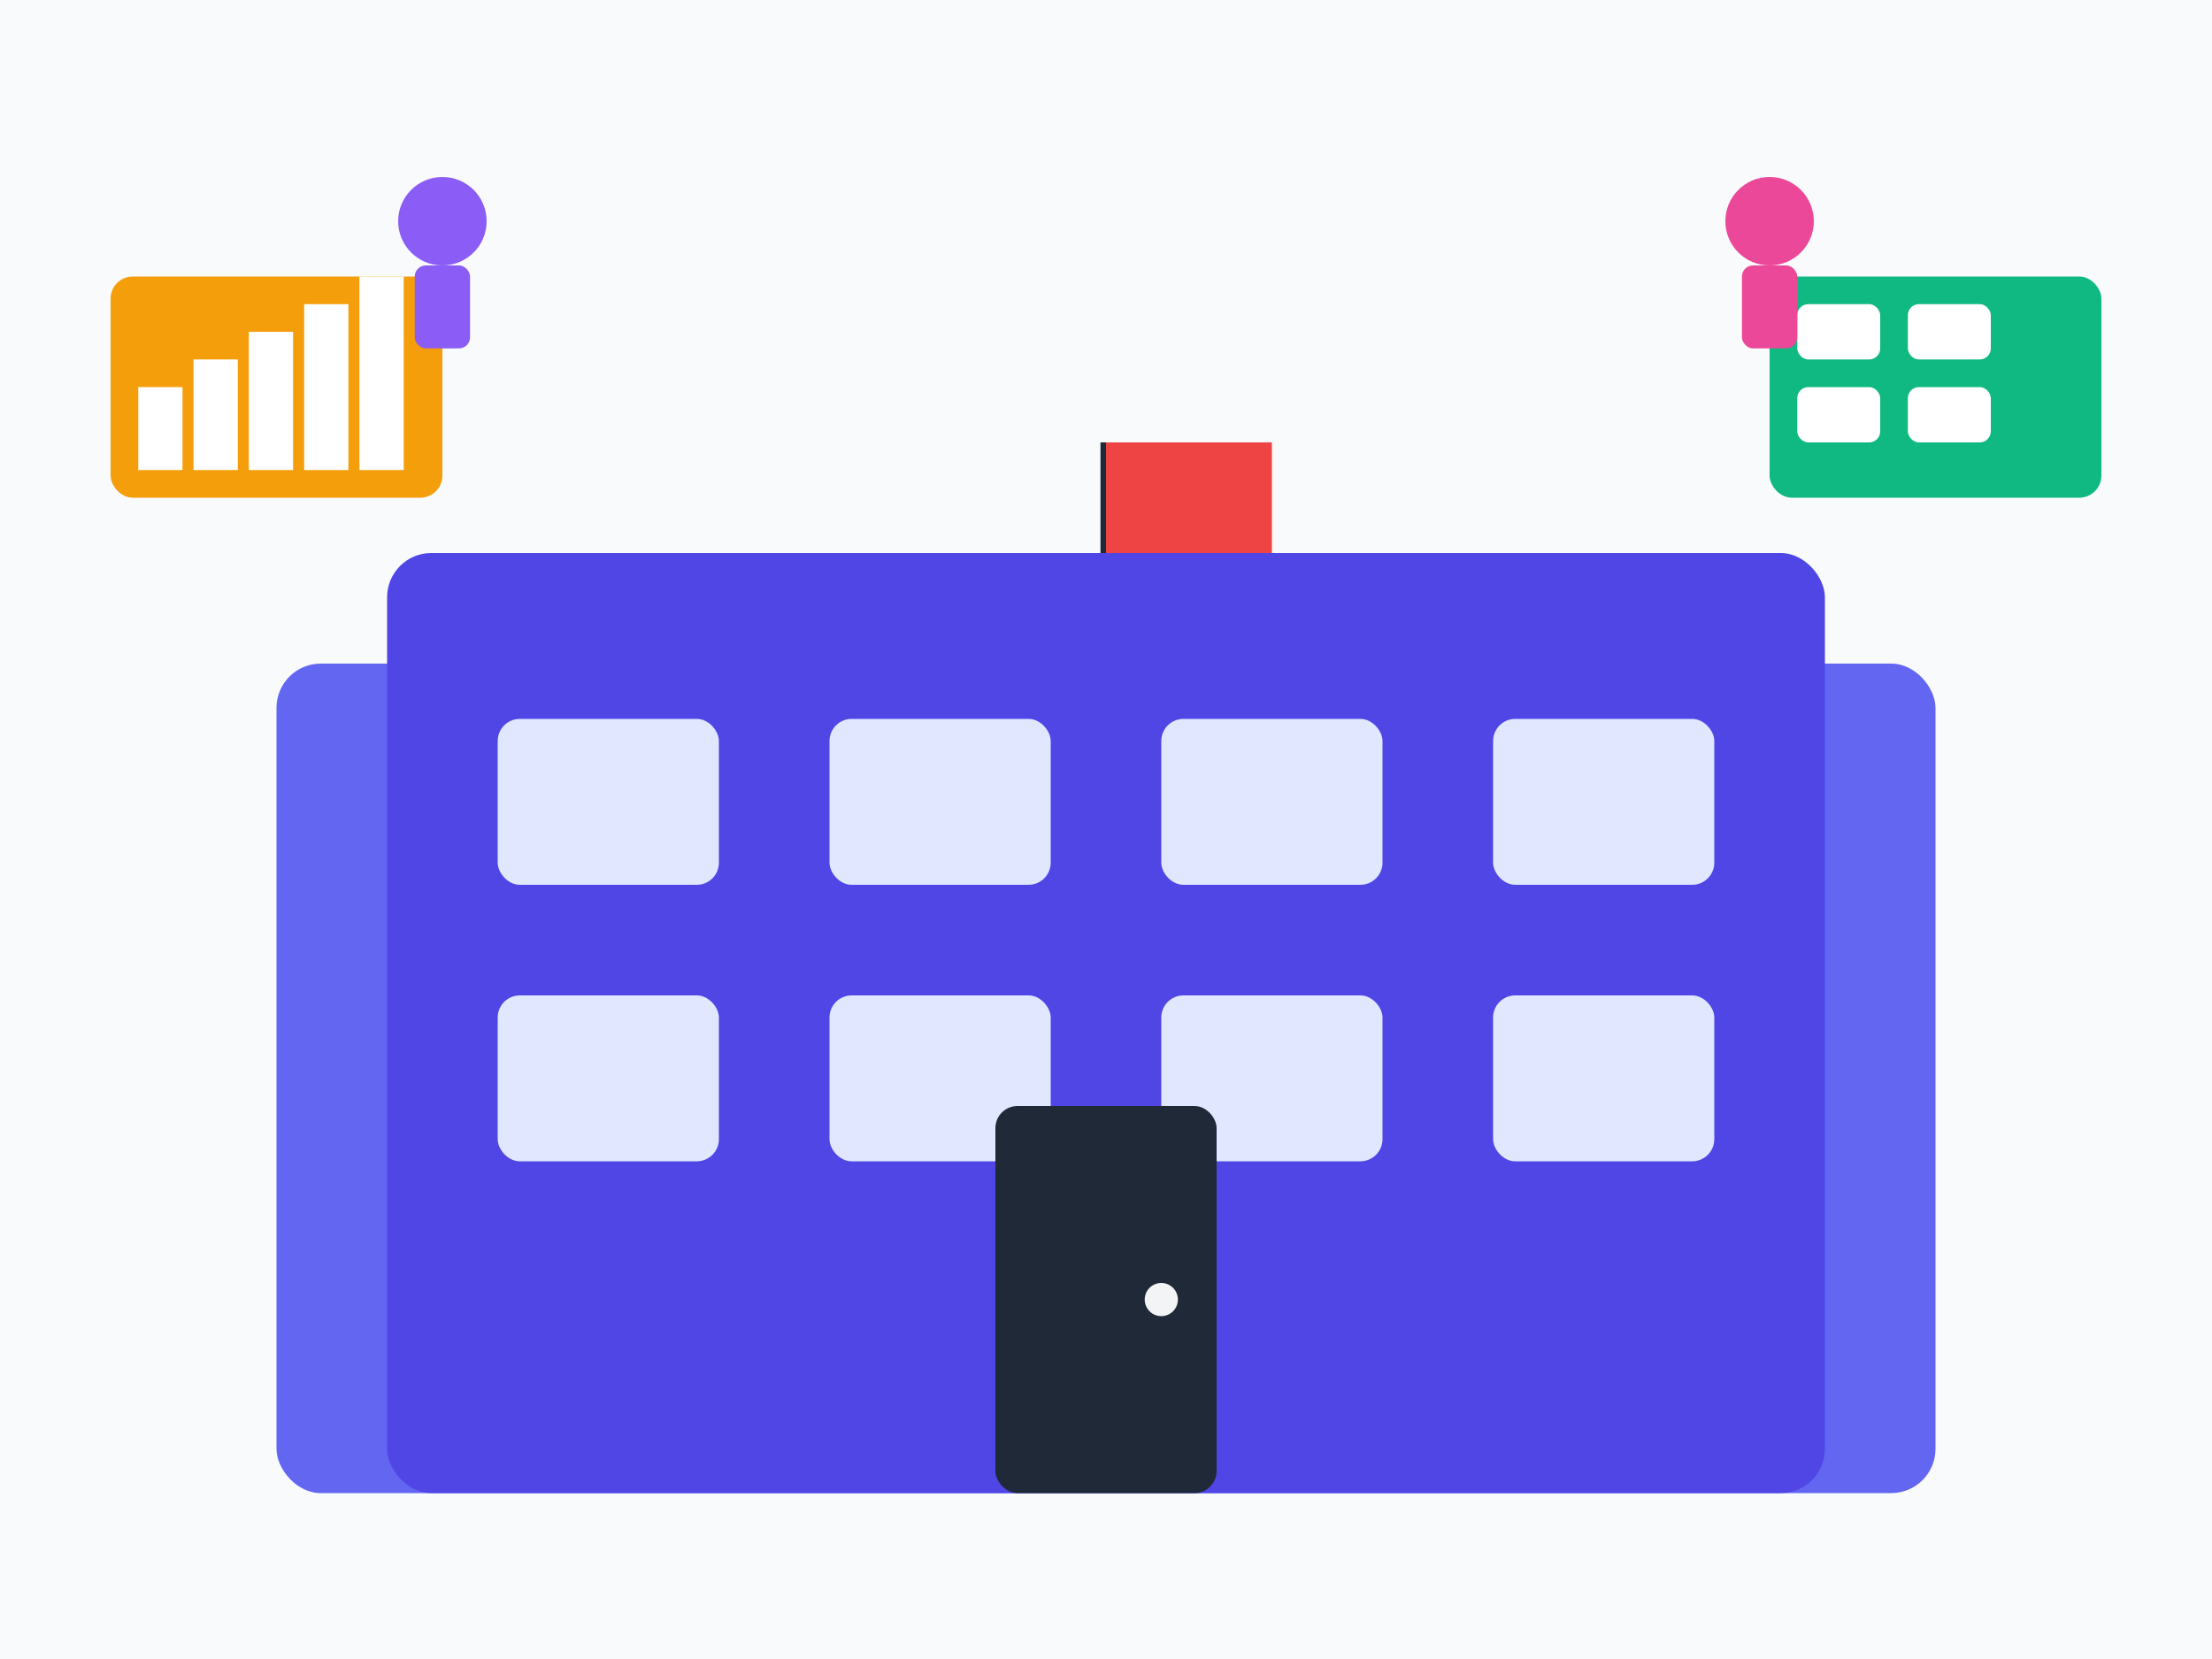 <svg width="400" height="300" viewBox="0 0 400 300" fill="none" xmlns="http://www.w3.org/2000/svg">
  <!-- Background -->
  <rect width="400" height="300" fill="#F8FAFC"/>
  
  <!-- Building/University -->
  <rect x="50" y="120" width="300" height="150" fill="#6366F1" rx="8"/>
  <rect x="70" y="100" width="260" height="170" fill="#4F46E5" rx="8"/>
  
  <!-- Windows -->
  <rect x="90" y="130" width="40" height="30" fill="#E0E7FF" rx="4"/>
  <rect x="150" y="130" width="40" height="30" fill="#E0E7FF" rx="4"/>
  <rect x="210" y="130" width="40" height="30" fill="#E0E7FF" rx="4"/>
  <rect x="270" y="130" width="40" height="30" fill="#E0E7FF" rx="4"/>
  
  <rect x="90" y="180" width="40" height="30" fill="#E0E7FF" rx="4"/>
  <rect x="150" y="180" width="40" height="30" fill="#E0E7FF" rx="4"/>
  <rect x="210" y="180" width="40" height="30" fill="#E0E7FF" rx="4"/>
  <rect x="270" y="180" width="40" height="30" fill="#E0E7FF" rx="4"/>
  
  <!-- Door -->
  <rect x="180" y="200" width="40" height="70" fill="#1F2937" rx="4"/>
  <circle cx="210" cy="235" r="3" fill="#F3F4F6"/>
  
  <!-- Flag -->
  <line x1="200" y1="100" x2="200" y2="80" stroke="#1F2937" stroke-width="2"/>
  <rect x="200" y="80" width="30" height="20" fill="#EF4444"/>
  
  <!-- Dashboard Elements -->
  <rect x="320" y="50" width="60" height="40" fill="#10B981" rx="4"/>
  <rect x="325" y="55" width="15" height="10" fill="white" rx="2"/>
  <rect x="345" y="55" width="15" height="10" fill="white" rx="2"/>
  <rect x="325" y="70" width="15" height="10" fill="white" rx="2"/>
  <rect x="345" y="70" width="15" height="10" fill="white" rx="2"/>
  
  <!-- Chart -->
  <rect x="20" y="50" width="60" height="40" fill="#F59E0B" rx="4"/>
  <rect x="25" y="70" width="8" height="15" fill="white"/>
  <rect x="35" y="65" width="8" height="20" fill="white"/>
  <rect x="45" y="60" width="8" height="25" fill="white"/>
  <rect x="55" y="55" width="8" height="30" fill="white"/>
  <rect x="65" y="50" width="8" height="35" fill="white"/>
  
  <!-- Students -->
  <circle cx="80" cy="40" r="8" fill="#8B5CF6"/>
  <rect x="75" y="48" width="10" height="15" fill="#8B5CF6" rx="2"/>
  
  <circle cx="320" cy="40" r="8" fill="#EC4899"/>
  <rect x="315" y="48" width="10" height="15" fill="#EC4899" rx="2"/>
</svg>
